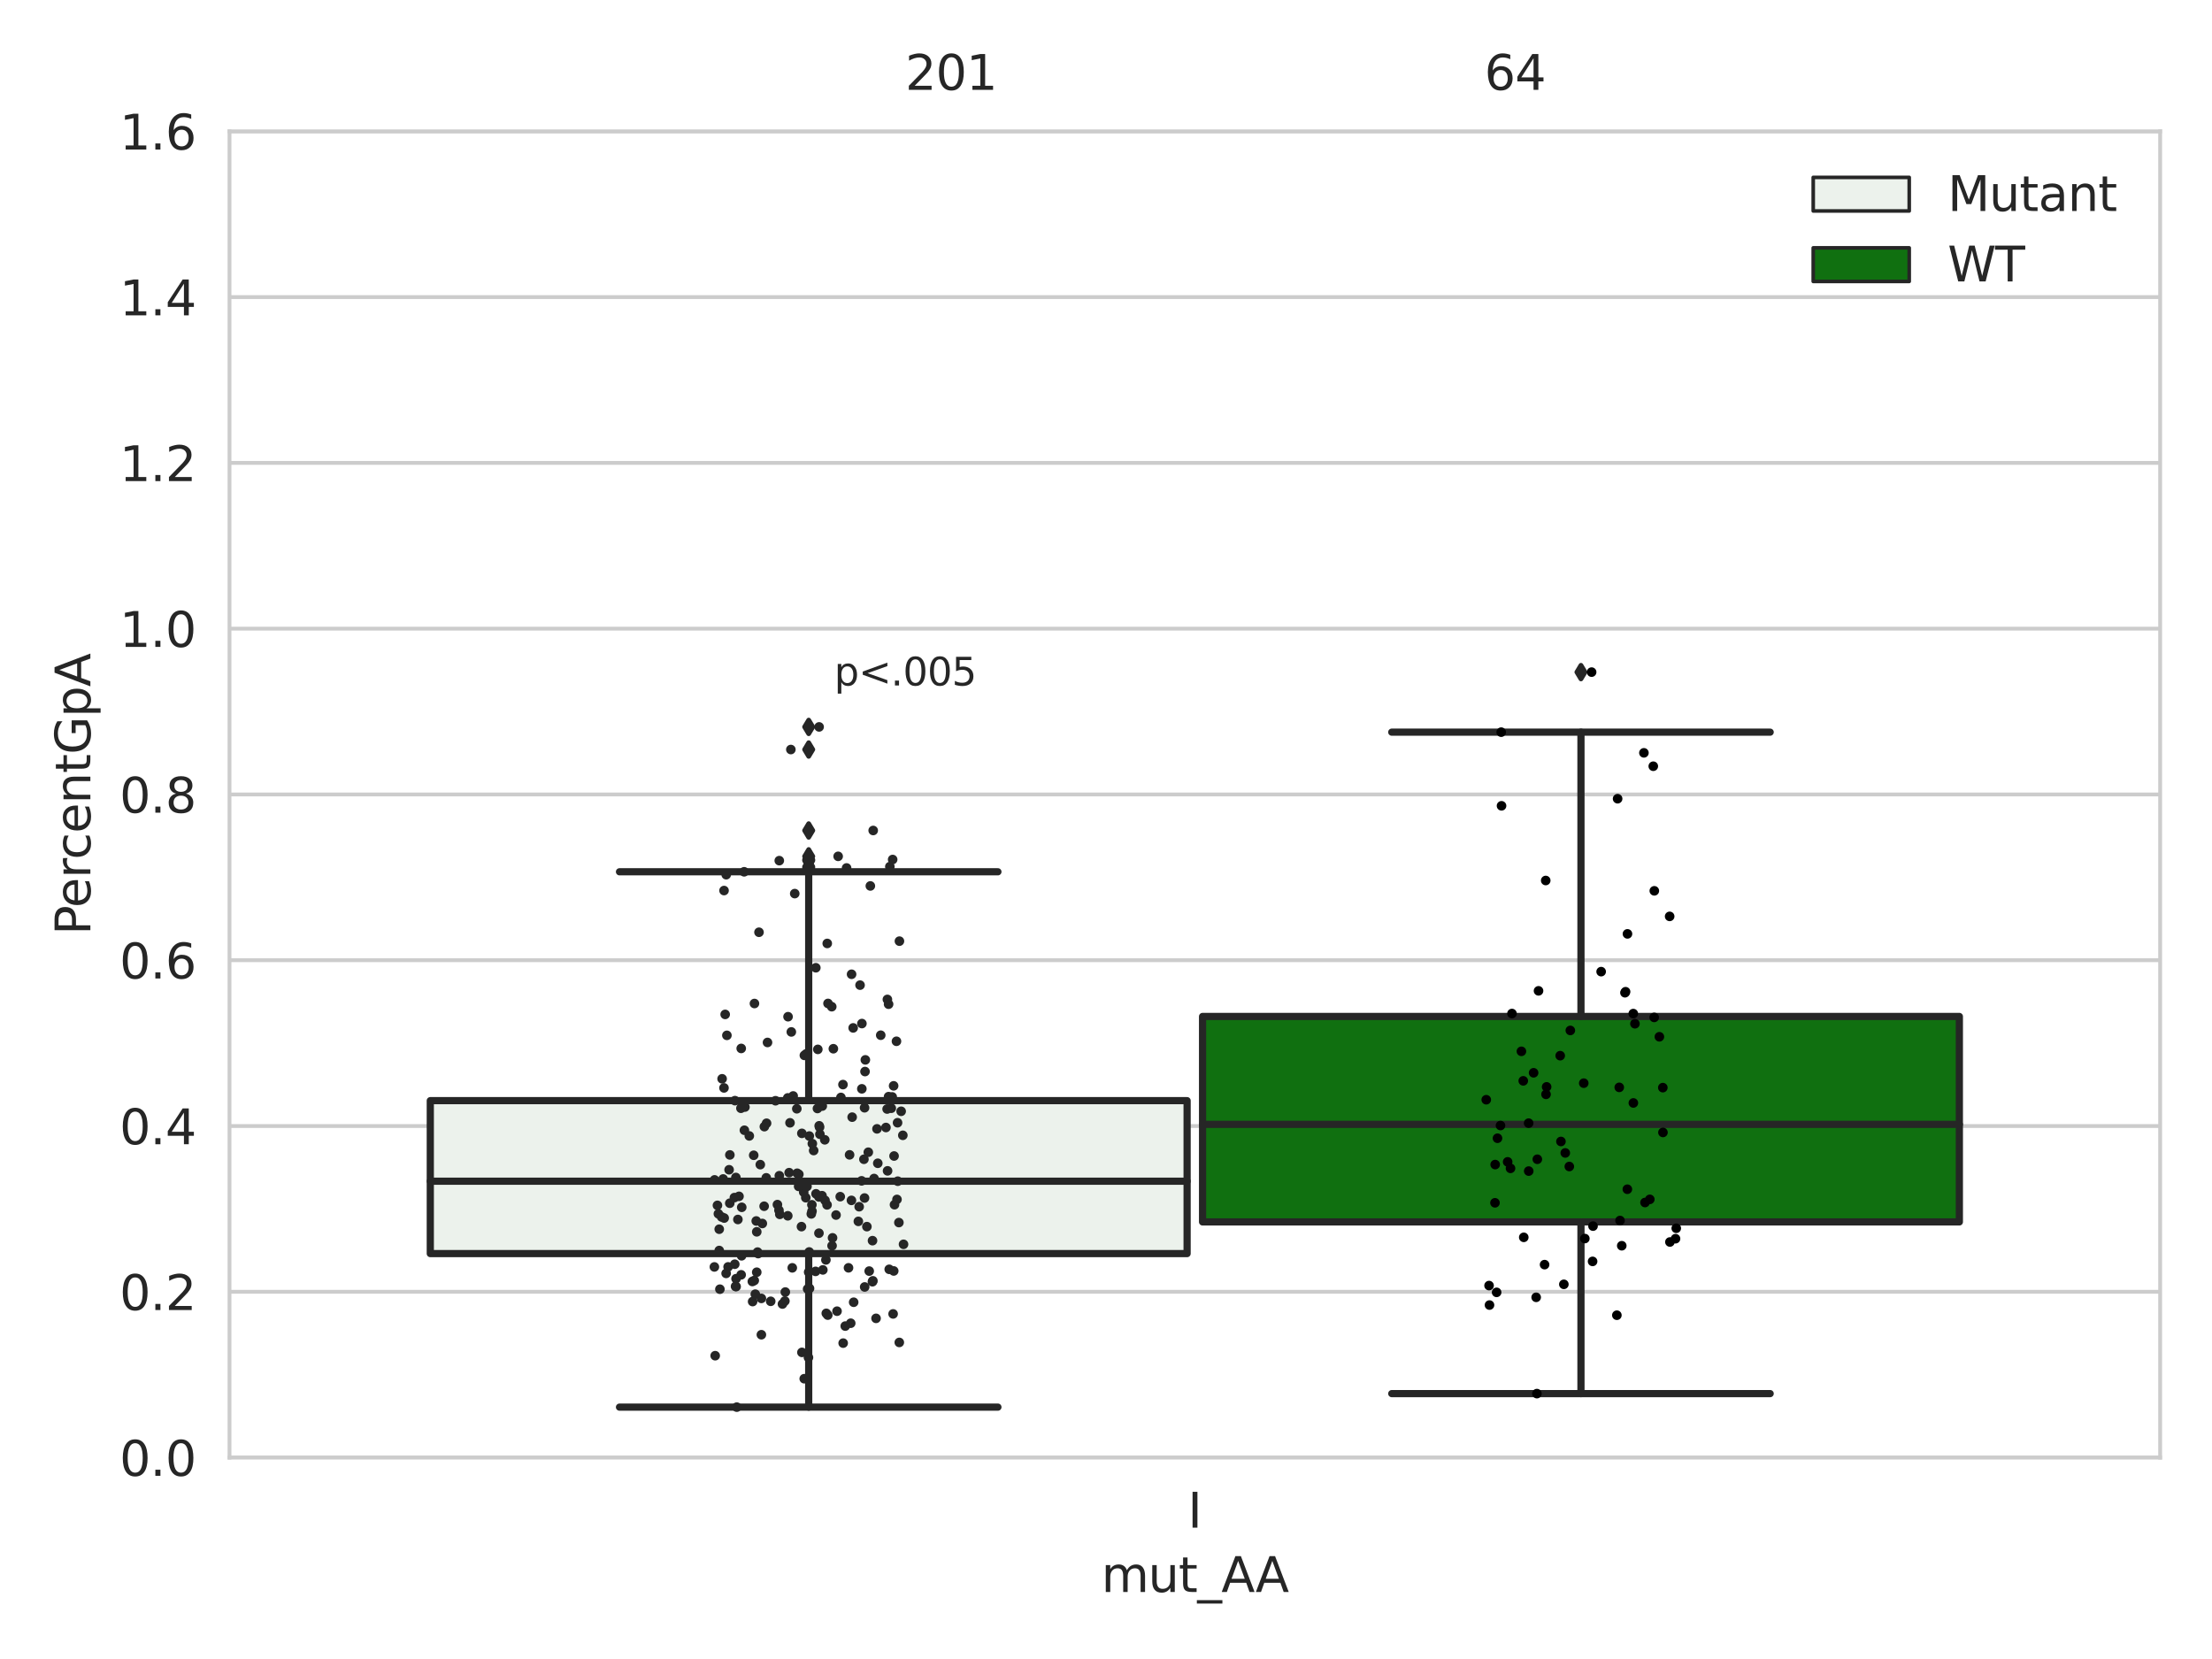 <?xml version="1.0" encoding="utf-8" standalone="no"?>
<!DOCTYPE svg PUBLIC "-//W3C//DTD SVG 1.1//EN"
  "http://www.w3.org/Graphics/SVG/1.1/DTD/svg11.dtd">
<svg xmlns:xlink="http://www.w3.org/1999/xlink" width="460.8pt" height="345.6pt" viewBox="0 0 460.8 345.6" xmlns="http://www.w3.org/2000/svg" version="1.1">
 <defs>
  <style type="text/css">*{stroke-linejoin: round; stroke-linecap: butt}</style>
 </defs>
 <g id="figure_1">
  <g id="patch_1">
   <path d="M 0 345.6 
L 460.8 345.6 
L 460.8 0 
L 0 0 
z
" style="fill: #ffffff"/>
  </g>
  <g id="axes_1">
   <g id="patch_2">
    <path d="M 47.81 303.64 
L 450 303.64 
L 450 27.354 
L 47.81 27.354 
z
" style="fill: #ffffff"/>
   </g>
   <g id="matplotlib.axis_1">
    <g id="xtick_1">
     <g id="text_1">
      <!-- I -->
      <g style="fill: #262626" transform="translate(247.43 318.238)scale(0.1 -0.1)">
       <defs>
        <path id="DejaVuSans-49" d="M 628 4666 
L 1259 4666 
L 1259 0 
L 628 0 
L 628 4666 
z
" transform="scale(0.016)"/>
       </defs>
       <use xlink:href="#DejaVuSans-49"/>
      </g>
     </g>
    </g>
    <g id="text_2">
     <!-- mut_AA -->
     <g style="fill: #262626" transform="translate(229.428 331.638)scale(0.1 -0.1)">
      <defs>
       <path id="DejaVuSans-6d" d="M 3328 2828 
Q 3544 3216 3844 3400 
Q 4144 3584 4550 3584 
Q 5097 3584 5394 3201 
Q 5691 2819 5691 2113 
L 5691 0 
L 5113 0 
L 5113 2094 
Q 5113 2597 4934 2840 
Q 4756 3084 4391 3084 
Q 3944 3084 3684 2787 
Q 3425 2491 3425 1978 
L 3425 0 
L 2847 0 
L 2847 2094 
Q 2847 2600 2669 2842 
Q 2491 3084 2119 3084 
Q 1678 3084 1418 2786 
Q 1159 2488 1159 1978 
L 1159 0 
L 581 0 
L 581 3500 
L 1159 3500 
L 1159 2956 
Q 1356 3278 1631 3431 
Q 1906 3584 2284 3584 
Q 2666 3584 2933 3390 
Q 3200 3197 3328 2828 
z
" transform="scale(0.016)"/>
       <path id="DejaVuSans-75" d="M 544 1381 
L 544 3500 
L 1119 3500 
L 1119 1403 
Q 1119 906 1312 657 
Q 1506 409 1894 409 
Q 2359 409 2629 706 
Q 2900 1003 2900 1516 
L 2900 3500 
L 3475 3500 
L 3475 0 
L 2900 0 
L 2900 538 
Q 2691 219 2414 64 
Q 2138 -91 1772 -91 
Q 1169 -91 856 284 
Q 544 659 544 1381 
z
M 1991 3584 
L 1991 3584 
z
" transform="scale(0.016)"/>
       <path id="DejaVuSans-74" d="M 1172 4494 
L 1172 3500 
L 2356 3500 
L 2356 3053 
L 1172 3053 
L 1172 1153 
Q 1172 725 1289 603 
Q 1406 481 1766 481 
L 2356 481 
L 2356 0 
L 1766 0 
Q 1100 0 847 248 
Q 594 497 594 1153 
L 594 3053 
L 172 3053 
L 172 3500 
L 594 3500 
L 594 4494 
L 1172 4494 
z
" transform="scale(0.016)"/>
       <path id="DejaVuSans-5f" d="M 3263 -1063 
L 3263 -1509 
L -63 -1509 
L -63 -1063 
L 3263 -1063 
z
" transform="scale(0.016)"/>
       <path id="DejaVuSans-41" d="M 2188 4044 
L 1331 1722 
L 3047 1722 
L 2188 4044 
z
M 1831 4666 
L 2547 4666 
L 4325 0 
L 3669 0 
L 3244 1197 
L 1141 1197 
L 716 0 
L 50 0 
L 1831 4666 
z
" transform="scale(0.016)"/>
      </defs>
      <use xlink:href="#DejaVuSans-6d"/>
      <use xlink:href="#DejaVuSans-75" x="97.412"/>
      <use xlink:href="#DejaVuSans-74" x="160.791"/>
      <use xlink:href="#DejaVuSans-5f" x="200"/>
      <use xlink:href="#DejaVuSans-41" x="250"/>
      <use xlink:href="#DejaVuSans-41" x="321.158"/>
     </g>
    </g>
   </g>
   <g id="matplotlib.axis_2">
    <g id="ytick_1">
     <g id="line2d_1">
      <path d="M 47.81 303.64 
L 450 303.64 
" clip-path="url(#pcf4e5dee8b)" style="fill: none; stroke: #cccccc; stroke-width: 0.8; stroke-linecap: round"/>
     </g>
     <g id="text_3">
      <!-- 0.0 -->
      <g style="fill: #262626" transform="translate(24.907 307.439)scale(0.1 -0.1)">
       <defs>
        <path id="DejaVuSans-30" d="M 2034 4250 
Q 1547 4250 1301 3770 
Q 1056 3291 1056 2328 
Q 1056 1369 1301 889 
Q 1547 409 2034 409 
Q 2525 409 2770 889 
Q 3016 1369 3016 2328 
Q 3016 3291 2770 3770 
Q 2525 4250 2034 4250 
z
M 2034 4750 
Q 2819 4750 3233 4129 
Q 3647 3509 3647 2328 
Q 3647 1150 3233 529 
Q 2819 -91 2034 -91 
Q 1250 -91 836 529 
Q 422 1150 422 2328 
Q 422 3509 836 4129 
Q 1250 4750 2034 4750 
z
" transform="scale(0.016)"/>
        <path id="DejaVuSans-2e" d="M 684 794 
L 1344 794 
L 1344 0 
L 684 0 
L 684 794 
z
" transform="scale(0.016)"/>
       </defs>
       <use xlink:href="#DejaVuSans-30"/>
       <use xlink:href="#DejaVuSans-2e" x="63.623"/>
       <use xlink:href="#DejaVuSans-30" x="95.41"/>
      </g>
     </g>
    </g>
    <g id="ytick_2">
     <g id="line2d_2">
      <path d="M 47.81 269.104 
L 450 269.104 
" clip-path="url(#pcf4e5dee8b)" style="fill: none; stroke: #cccccc; stroke-width: 0.8; stroke-linecap: round"/>
     </g>
     <g id="text_4">
      <!-- 0.2 -->
      <g style="fill: #262626" transform="translate(24.907 272.903)scale(0.1 -0.1)">
       <defs>
        <path id="DejaVuSans-32" d="M 1228 531 
L 3431 531 
L 3431 0 
L 469 0 
L 469 531 
Q 828 903 1448 1529 
Q 2069 2156 2228 2338 
Q 2531 2678 2651 2914 
Q 2772 3150 2772 3378 
Q 2772 3750 2511 3984 
Q 2250 4219 1831 4219 
Q 1534 4219 1204 4116 
Q 875 4013 500 3803 
L 500 4441 
Q 881 4594 1212 4672 
Q 1544 4750 1819 4750 
Q 2544 4750 2975 4387 
Q 3406 4025 3406 3419 
Q 3406 3131 3298 2873 
Q 3191 2616 2906 2266 
Q 2828 2175 2409 1742 
Q 1991 1309 1228 531 
z
" transform="scale(0.016)"/>
       </defs>
       <use xlink:href="#DejaVuSans-30"/>
       <use xlink:href="#DejaVuSans-2e" x="63.623"/>
       <use xlink:href="#DejaVuSans-32" x="95.41"/>
      </g>
     </g>
    </g>
    <g id="ytick_3">
     <g id="line2d_3">
      <path d="M 47.81 234.568 
L 450 234.568 
" clip-path="url(#pcf4e5dee8b)" style="fill: none; stroke: #cccccc; stroke-width: 0.8; stroke-linecap: round"/>
     </g>
     <g id="text_5">
      <!-- 0.4 -->
      <g style="fill: #262626" transform="translate(24.907 238.368)scale(0.1 -0.1)">
       <defs>
        <path id="DejaVuSans-34" d="M 2419 4116 
L 825 1625 
L 2419 1625 
L 2419 4116 
z
M 2253 4666 
L 3047 4666 
L 3047 1625 
L 3713 1625 
L 3713 1100 
L 3047 1100 
L 3047 0 
L 2419 0 
L 2419 1100 
L 313 1100 
L 313 1709 
L 2253 4666 
z
" transform="scale(0.016)"/>
       </defs>
       <use xlink:href="#DejaVuSans-30"/>
       <use xlink:href="#DejaVuSans-2e" x="63.623"/>
       <use xlink:href="#DejaVuSans-34" x="95.41"/>
      </g>
     </g>
    </g>
    <g id="ytick_4">
     <g id="line2d_4">
      <path d="M 47.81 200.033 
L 450 200.033 
" clip-path="url(#pcf4e5dee8b)" style="fill: none; stroke: #cccccc; stroke-width: 0.8; stroke-linecap: round"/>
     </g>
     <g id="text_6">
      <!-- 0.6 -->
      <g style="fill: #262626" transform="translate(24.907 203.832)scale(0.1 -0.1)">
       <defs>
        <path id="DejaVuSans-36" d="M 2113 2584 
Q 1688 2584 1439 2293 
Q 1191 2003 1191 1497 
Q 1191 994 1439 701 
Q 1688 409 2113 409 
Q 2538 409 2786 701 
Q 3034 994 3034 1497 
Q 3034 2003 2786 2293 
Q 2538 2584 2113 2584 
z
M 3366 4563 
L 3366 3988 
Q 3128 4100 2886 4159 
Q 2644 4219 2406 4219 
Q 1781 4219 1451 3797 
Q 1122 3375 1075 2522 
Q 1259 2794 1537 2939 
Q 1816 3084 2150 3084 
Q 2853 3084 3261 2657 
Q 3669 2231 3669 1497 
Q 3669 778 3244 343 
Q 2819 -91 2113 -91 
Q 1303 -91 875 529 
Q 447 1150 447 2328 
Q 447 3434 972 4092 
Q 1497 4750 2381 4750 
Q 2619 4750 2861 4703 
Q 3103 4656 3366 4563 
z
" transform="scale(0.016)"/>
       </defs>
       <use xlink:href="#DejaVuSans-30"/>
       <use xlink:href="#DejaVuSans-2e" x="63.623"/>
       <use xlink:href="#DejaVuSans-36" x="95.41"/>
      </g>
     </g>
    </g>
    <g id="ytick_5">
     <g id="line2d_5">
      <path d="M 47.81 165.497 
L 450 165.497 
" clip-path="url(#pcf4e5dee8b)" style="fill: none; stroke: #cccccc; stroke-width: 0.8; stroke-linecap: round"/>
     </g>
     <g id="text_7">
      <!-- 0.8 -->
      <g style="fill: #262626" transform="translate(24.907 169.296)scale(0.1 -0.1)">
       <defs>
        <path id="DejaVuSans-38" d="M 2034 2216 
Q 1584 2216 1326 1975 
Q 1069 1734 1069 1313 
Q 1069 891 1326 650 
Q 1584 409 2034 409 
Q 2484 409 2743 651 
Q 3003 894 3003 1313 
Q 3003 1734 2745 1975 
Q 2488 2216 2034 2216 
z
M 1403 2484 
Q 997 2584 770 2862 
Q 544 3141 544 3541 
Q 544 4100 942 4425 
Q 1341 4750 2034 4750 
Q 2731 4750 3128 4425 
Q 3525 4100 3525 3541 
Q 3525 3141 3298 2862 
Q 3072 2584 2669 2484 
Q 3125 2378 3379 2068 
Q 3634 1759 3634 1313 
Q 3634 634 3220 271 
Q 2806 -91 2034 -91 
Q 1263 -91 848 271 
Q 434 634 434 1313 
Q 434 1759 690 2068 
Q 947 2378 1403 2484 
z
M 1172 3481 
Q 1172 3119 1398 2916 
Q 1625 2713 2034 2713 
Q 2441 2713 2670 2916 
Q 2900 3119 2900 3481 
Q 2900 3844 2670 4047 
Q 2441 4250 2034 4250 
Q 1625 4250 1398 4047 
Q 1172 3844 1172 3481 
z
" transform="scale(0.016)"/>
       </defs>
       <use xlink:href="#DejaVuSans-30"/>
       <use xlink:href="#DejaVuSans-2e" x="63.623"/>
       <use xlink:href="#DejaVuSans-38" x="95.41"/>
      </g>
     </g>
    </g>
    <g id="ytick_6">
     <g id="line2d_6">
      <path d="M 47.81 130.961 
L 450 130.961 
" clip-path="url(#pcf4e5dee8b)" style="fill: none; stroke: #cccccc; stroke-width: 0.8; stroke-linecap: round"/>
     </g>
     <g id="text_8">
      <!-- 1.0 -->
      <g style="fill: #262626" transform="translate(24.907 134.76)scale(0.1 -0.1)">
       <defs>
        <path id="DejaVuSans-31" d="M 794 531 
L 1825 531 
L 1825 4091 
L 703 3866 
L 703 4441 
L 1819 4666 
L 2450 4666 
L 2450 531 
L 3481 531 
L 3481 0 
L 794 0 
L 794 531 
z
" transform="scale(0.016)"/>
       </defs>
       <use xlink:href="#DejaVuSans-31"/>
       <use xlink:href="#DejaVuSans-2e" x="63.623"/>
       <use xlink:href="#DejaVuSans-30" x="95.41"/>
      </g>
     </g>
    </g>
    <g id="ytick_7">
     <g id="line2d_7">
      <path d="M 47.81 96.425 
L 450 96.425 
" clip-path="url(#pcf4e5dee8b)" style="fill: none; stroke: #cccccc; stroke-width: 0.8; stroke-linecap: round"/>
     </g>
     <g id="text_9">
      <!-- 1.2 -->
      <g style="fill: #262626" transform="translate(24.907 100.225)scale(0.1 -0.1)">
       <use xlink:href="#DejaVuSans-31"/>
       <use xlink:href="#DejaVuSans-2e" x="63.623"/>
       <use xlink:href="#DejaVuSans-32" x="95.41"/>
      </g>
     </g>
    </g>
    <g id="ytick_8">
     <g id="line2d_8">
      <path d="M 47.81 61.89 
L 450 61.89 
" clip-path="url(#pcf4e5dee8b)" style="fill: none; stroke: #cccccc; stroke-width: 0.8; stroke-linecap: round"/>
     </g>
     <g id="text_10">
      <!-- 1.4 -->
      <g style="fill: #262626" transform="translate(24.907 65.689)scale(0.1 -0.1)">
       <use xlink:href="#DejaVuSans-31"/>
       <use xlink:href="#DejaVuSans-2e" x="63.623"/>
       <use xlink:href="#DejaVuSans-34" x="95.41"/>
      </g>
     </g>
    </g>
    <g id="ytick_9">
     <g id="line2d_9">
      <path d="M 47.81 27.354 
L 450 27.354 
" clip-path="url(#pcf4e5dee8b)" style="fill: none; stroke: #cccccc; stroke-width: 0.8; stroke-linecap: round"/>
     </g>
     <g id="text_11">
      <!-- 1.6 -->
      <g style="fill: #262626" transform="translate(24.907 31.153)scale(0.1 -0.1)">
       <use xlink:href="#DejaVuSans-31"/>
       <use xlink:href="#DejaVuSans-2e" x="63.623"/>
       <use xlink:href="#DejaVuSans-36" x="95.41"/>
      </g>
     </g>
    </g>
    <g id="text_12">
     <!-- PercentGpA -->
     <g style="fill: #262626" transform="translate(18.827 194.774)rotate(-90)scale(0.1 -0.1)">
      <defs>
       <path id="DejaVuSans-50" d="M 1259 4147 
L 1259 2394 
L 2053 2394 
Q 2494 2394 2734 2622 
Q 2975 2850 2975 3272 
Q 2975 3691 2734 3919 
Q 2494 4147 2053 4147 
L 1259 4147 
z
M 628 4666 
L 2053 4666 
Q 2838 4666 3239 4311 
Q 3641 3956 3641 3272 
Q 3641 2581 3239 2228 
Q 2838 1875 2053 1875 
L 1259 1875 
L 1259 0 
L 628 0 
L 628 4666 
z
" transform="scale(0.016)"/>
       <path id="DejaVuSans-65" d="M 3597 1894 
L 3597 1613 
L 953 1613 
Q 991 1019 1311 708 
Q 1631 397 2203 397 
Q 2534 397 2845 478 
Q 3156 559 3463 722 
L 3463 178 
Q 3153 47 2828 -22 
Q 2503 -91 2169 -91 
Q 1331 -91 842 396 
Q 353 884 353 1716 
Q 353 2575 817 3079 
Q 1281 3584 2069 3584 
Q 2775 3584 3186 3129 
Q 3597 2675 3597 1894 
z
M 3022 2063 
Q 3016 2534 2758 2815 
Q 2500 3097 2075 3097 
Q 1594 3097 1305 2825 
Q 1016 2553 972 2059 
L 3022 2063 
z
" transform="scale(0.016)"/>
       <path id="DejaVuSans-72" d="M 2631 2963 
Q 2534 3019 2420 3045 
Q 2306 3072 2169 3072 
Q 1681 3072 1420 2755 
Q 1159 2438 1159 1844 
L 1159 0 
L 581 0 
L 581 3500 
L 1159 3500 
L 1159 2956 
Q 1341 3275 1631 3429 
Q 1922 3584 2338 3584 
Q 2397 3584 2469 3576 
Q 2541 3569 2628 3553 
L 2631 2963 
z
" transform="scale(0.016)"/>
       <path id="DejaVuSans-63" d="M 3122 3366 
L 3122 2828 
Q 2878 2963 2633 3030 
Q 2388 3097 2138 3097 
Q 1578 3097 1268 2742 
Q 959 2388 959 1747 
Q 959 1106 1268 751 
Q 1578 397 2138 397 
Q 2388 397 2633 464 
Q 2878 531 3122 666 
L 3122 134 
Q 2881 22 2623 -34 
Q 2366 -91 2075 -91 
Q 1284 -91 818 406 
Q 353 903 353 1747 
Q 353 2603 823 3093 
Q 1294 3584 2113 3584 
Q 2378 3584 2631 3529 
Q 2884 3475 3122 3366 
z
" transform="scale(0.016)"/>
       <path id="DejaVuSans-6e" d="M 3513 2113 
L 3513 0 
L 2938 0 
L 2938 2094 
Q 2938 2591 2744 2837 
Q 2550 3084 2163 3084 
Q 1697 3084 1428 2787 
Q 1159 2491 1159 1978 
L 1159 0 
L 581 0 
L 581 3500 
L 1159 3500 
L 1159 2956 
Q 1366 3272 1645 3428 
Q 1925 3584 2291 3584 
Q 2894 3584 3203 3211 
Q 3513 2838 3513 2113 
z
" transform="scale(0.016)"/>
       <path id="DejaVuSans-47" d="M 3809 666 
L 3809 1919 
L 2778 1919 
L 2778 2438 
L 4434 2438 
L 4434 434 
Q 4069 175 3628 42 
Q 3188 -91 2688 -91 
Q 1594 -91 976 548 
Q 359 1188 359 2328 
Q 359 3472 976 4111 
Q 1594 4750 2688 4750 
Q 3144 4750 3555 4637 
Q 3966 4525 4313 4306 
L 4313 3634 
Q 3963 3931 3569 4081 
Q 3175 4231 2741 4231 
Q 1884 4231 1454 3753 
Q 1025 3275 1025 2328 
Q 1025 1384 1454 906 
Q 1884 428 2741 428 
Q 3075 428 3337 486 
Q 3600 544 3809 666 
z
" transform="scale(0.016)"/>
       <path id="DejaVuSans-70" d="M 1159 525 
L 1159 -1331 
L 581 -1331 
L 581 3500 
L 1159 3500 
L 1159 2969 
Q 1341 3281 1617 3432 
Q 1894 3584 2278 3584 
Q 2916 3584 3314 3078 
Q 3713 2572 3713 1747 
Q 3713 922 3314 415 
Q 2916 -91 2278 -91 
Q 1894 -91 1617 61 
Q 1341 213 1159 525 
z
M 3116 1747 
Q 3116 2381 2855 2742 
Q 2594 3103 2138 3103 
Q 1681 3103 1420 2742 
Q 1159 2381 1159 1747 
Q 1159 1113 1420 752 
Q 1681 391 2138 391 
Q 2594 391 2855 752 
Q 3116 1113 3116 1747 
z
" transform="scale(0.016)"/>
      </defs>
      <use xlink:href="#DejaVuSans-50"/>
      <use xlink:href="#DejaVuSans-65" x="56.678"/>
      <use xlink:href="#DejaVuSans-72" x="118.201"/>
      <use xlink:href="#DejaVuSans-63" x="157.064"/>
      <use xlink:href="#DejaVuSans-65" x="212.045"/>
      <use xlink:href="#DejaVuSans-6e" x="273.568"/>
      <use xlink:href="#DejaVuSans-74" x="336.947"/>
      <use xlink:href="#DejaVuSans-47" x="376.156"/>
      <use xlink:href="#DejaVuSans-70" x="453.646"/>
      <use xlink:href="#DejaVuSans-41" x="517.123"/>
     </g>
    </g>
   </g>
   <g id="patch_3">
    <path d="M 89.638 261.147 
L 247.296 261.147 
L 247.296 229.286 
L 89.638 229.286 
L 89.638 261.147 
z
" clip-path="url(#pcf4e5dee8b)" style="fill: #ecf2ec; stroke: #262626; stroke-width: 1.5; stroke-linejoin: miter"/>
   </g>
   <g id="patch_4">
    <path d="M 250.514 254.548 
L 408.172 254.548 
L 408.172 211.746 
L 250.514 211.746 
L 250.514 254.548 
z
" clip-path="url(#pcf4e5dee8b)" style="fill: #107010; stroke: #262626; stroke-width: 1.5; stroke-linejoin: miter"/>
   </g>
   <g id="patch_5">
    <path d="M 248.905 303.64 
L 248.905 303.64 
L 248.905 303.64 
L 248.905 303.64 
z
" clip-path="url(#pcf4e5dee8b)" style="fill: #ecf2ec; stroke: #262626; stroke-width: 0.75; stroke-linejoin: miter"/>
   </g>
   <g id="patch_6">
    <path d="M 248.905 303.64 
L 248.905 303.64 
L 248.905 303.64 
L 248.905 303.64 
z
" clip-path="url(#pcf4e5dee8b)" style="fill: #107010; stroke: #262626; stroke-width: 0.75; stroke-linejoin: miter"/>
   </g>
   <g id="PathCollection_1"/>
   <g id="PathCollection_2"/>
   <g id="line2d_10">
    <path d="M 168.467 261.147 
L 168.467 293.131 
" clip-path="url(#pcf4e5dee8b)" style="fill: none; stroke: #262626; stroke-width: 1.5; stroke-linecap: round"/>
   </g>
   <g id="line2d_11">
    <path d="M 168.467 229.286 
L 168.467 181.609 
" clip-path="url(#pcf4e5dee8b)" style="fill: none; stroke: #262626; stroke-width: 1.5; stroke-linecap: round"/>
   </g>
   <g id="line2d_12">
    <path d="M 129.052 293.131 
L 207.882 293.131 
" clip-path="url(#pcf4e5dee8b)" style="fill: none; stroke: #262626; stroke-width: 1.5; stroke-linecap: round"/>
   </g>
   <g id="line2d_13">
    <path d="M 129.052 181.609 
L 207.882 181.609 
" clip-path="url(#pcf4e5dee8b)" style="fill: none; stroke: #262626; stroke-width: 1.5; stroke-linecap: round"/>
   </g>
   <g id="line2d_14">
    <defs>
     <path id="m4bf6fc9e8d" d="M -0 1.414 
L 0.849 0 
L 0 -1.414 
L -0.849 -0 
z
" style="stroke: #262626; stroke-linejoin: miter"/>
    </defs>
    <g clip-path="url(#pcf4e5dee8b)">
     <use xlink:href="#m4bf6fc9e8d" x="168.467" y="179.288" style="fill: #262626; stroke: #262626; stroke-linejoin: miter"/>
     <use xlink:href="#m4bf6fc9e8d" x="168.467" y="179.053" style="fill: #262626; stroke: #262626; stroke-linejoin: miter"/>
     <use xlink:href="#m4bf6fc9e8d" x="168.467" y="180.53" style="fill: #262626; stroke: #262626; stroke-linejoin: miter"/>
     <use xlink:href="#m4bf6fc9e8d" x="168.467" y="180.813" style="fill: #262626; stroke: #262626; stroke-linejoin: miter"/>
     <use xlink:href="#m4bf6fc9e8d" x="168.467" y="173.005" style="fill: #262626; stroke: #262626; stroke-linejoin: miter"/>
     <use xlink:href="#m4bf6fc9e8d" x="168.467" y="178.39" style="fill: #262626; stroke: #262626; stroke-linejoin: miter"/>
     <use xlink:href="#m4bf6fc9e8d" x="168.467" y="156.14" style="fill: #262626; stroke: #262626; stroke-linejoin: miter"/>
     <use xlink:href="#m4bf6fc9e8d" x="168.467" y="151.428" style="fill: #262626; stroke: #262626; stroke-linejoin: miter"/>
    </g>
   </g>
   <g id="line2d_15">
    <path d="M 329.343 254.548 
L 329.343 290.314 
" clip-path="url(#pcf4e5dee8b)" style="fill: none; stroke: #262626; stroke-width: 1.5; stroke-linecap: round"/>
   </g>
   <g id="line2d_16">
    <path d="M 329.343 211.746 
L 329.343 152.522 
" clip-path="url(#pcf4e5dee8b)" style="fill: none; stroke: #262626; stroke-width: 1.5; stroke-linecap: round"/>
   </g>
   <g id="line2d_17">
    <path d="M 289.928 290.314 
L 368.758 290.314 
" clip-path="url(#pcf4e5dee8b)" style="fill: none; stroke: #262626; stroke-width: 1.5; stroke-linecap: round"/>
   </g>
   <g id="line2d_18">
    <path d="M 289.928 152.522 
L 368.758 152.522 
" clip-path="url(#pcf4e5dee8b)" style="fill: none; stroke: #262626; stroke-width: 1.5; stroke-linecap: round"/>
   </g>
   <g id="line2d_19">
    <g clip-path="url(#pcf4e5dee8b)">
     <use xlink:href="#m4bf6fc9e8d" x="329.343" y="140.015" style="fill: #262626; stroke: #262626; stroke-linejoin: miter"/>
    </g>
   </g>
   <g id="line2d_20">
    <path d="M 89.638 246.063 
L 247.296 246.063 
" clip-path="url(#pcf4e5dee8b)" style="fill: none; stroke: #262626; stroke-width: 1.5; stroke-linecap: round"/>
   </g>
   <g id="line2d_21">
    <path d="M 250.514 234.22 
L 408.172 234.22 
" clip-path="url(#pcf4e5dee8b)" style="fill: none; stroke: #262626; stroke-width: 1.5; stroke-linecap: round"/>
   </g>
   <g id="patch_7">
    <path d="M 47.81 303.64 
L 47.81 27.354 
" style="fill: none; stroke: #cccccc; stroke-width: 0.8; stroke-linejoin: miter; stroke-linecap: square"/>
   </g>
   <g id="patch_8">
    <path d="M 450 303.64 
L 450 27.354 
" style="fill: none; stroke: #cccccc; stroke-width: 0.8; stroke-linejoin: miter; stroke-linecap: square"/>
   </g>
   <g id="patch_9">
    <path d="M 47.81 303.64 
L 450 303.64 
" style="fill: none; stroke: #cccccc; stroke-width: 0.8; stroke-linejoin: miter; stroke-linecap: square"/>
   </g>
   <g id="patch_10">
    <path d="M 47.81 27.354 
L 450 27.354 
" style="fill: none; stroke: #cccccc; stroke-width: 0.8; stroke-linejoin: miter; stroke-linecap: square"/>
   </g>
   <g id="PathCollection_3">
    <defs>
     <path id="C0_0_c5f959d797" d="M 0 1 
C 0.265 1 0.52 0.895 0.707 0.707 
C 0.895 0.52 1 0.265 1 -0 
C 1 -0.265 0.895 -0.52 0.707 -0.707 
C 0.52 -0.895 0.265 -1 0 -1 
C -0.265 -1 -0.52 -0.895 -0.707 -0.707 
C -0.895 -0.52 -1 -0.265 -1 0 
C -1 0.265 -0.895 0.52 -0.707 0.707 
C -0.52 0.895 -0.265 1 0 1 
z
"/>
    </defs>
    <g clip-path="url(#pcf4e5dee8b)">
     <use xlink:href="#C0_0_c5f959d797" x="161.556" y="229.306" style="fill: #262626"/>
    </g>
    <g clip-path="url(#pcf4e5dee8b)">
     <use xlink:href="#C0_0_c5f959d797" x="169.951" y="201.601" style="fill: #262626"/>
    </g>
    <g clip-path="url(#pcf4e5dee8b)">
     <use xlink:href="#C0_0_c5f959d797" x="158.385" y="242.614" style="fill: #262626"/>
    </g>
    <g clip-path="url(#pcf4e5dee8b)">
     <use xlink:href="#C0_0_c5f959d797" x="177.834" y="271.281" style="fill: #262626"/>
    </g>
    <g clip-path="url(#pcf4e5dee8b)">
     <use xlink:href="#C0_0_c5f959d797" x="173.269" y="209.713" style="fill: #262626"/>
    </g>
    <g clip-path="url(#pcf4e5dee8b)">
     <use xlink:href="#C0_0_c5f959d797" x="162.34" y="179.288" style="fill: #262626"/>
    </g>
    <g clip-path="url(#pcf4e5dee8b)">
     <use xlink:href="#C0_0_c5f959d797" x="170.366" y="218.604" style="fill: #262626"/>
    </g>
    <g clip-path="url(#pcf4e5dee8b)">
     <use xlink:href="#C0_0_c5f959d797" x="149.829" y="260.504" style="fill: #262626"/>
    </g>
    <g clip-path="url(#pcf4e5dee8b)">
     <use xlink:href="#C0_0_c5f959d797" x="171.415" y="264.545" style="fill: #262626"/>
    </g>
    <g clip-path="url(#pcf4e5dee8b)">
     <use xlink:href="#C0_0_c5f959d797" x="162.273" y="252.123" style="fill: #262626"/>
    </g>
    <g clip-path="url(#pcf4e5dee8b)">
     <use xlink:href="#C0_0_c5f959d797" x="168.245" y="268.514" style="fill: #262626"/>
    </g>
    <g clip-path="url(#pcf4e5dee8b)">
     <use xlink:href="#C0_0_c5f959d797" x="157.646" y="256.61" style="fill: #262626"/>
    </g>
    <g clip-path="url(#pcf4e5dee8b)">
     <use xlink:href="#C0_0_c5f959d797" x="167.568" y="219.852" style="fill: #262626"/>
    </g>
    <g clip-path="url(#pcf4e5dee8b)">
     <use xlink:href="#C0_0_c5f959d797" x="172.134" y="273.591" style="fill: #262626"/>
    </g>
    <g clip-path="url(#pcf4e5dee8b)">
     <use xlink:href="#C0_0_c5f959d797" x="168.57" y="260.806" style="fill: #262626"/>
    </g>
    <g clip-path="url(#pcf4e5dee8b)">
     <use xlink:href="#C0_0_c5f959d797" x="185.957" y="179.053" style="fill: #262626"/>
    </g>
    <g clip-path="url(#pcf4e5dee8b)">
     <use xlink:href="#C0_0_c5f959d797" x="174.163" y="253.116" style="fill: #262626"/>
    </g>
    <g clip-path="url(#pcf4e5dee8b)">
     <use xlink:href="#C0_0_c5f959d797" x="159.69" y="233.993" style="fill: #262626"/>
    </g>
    <g clip-path="url(#pcf4e5dee8b)">
     <use xlink:href="#C0_0_c5f959d797" x="149.653" y="252.856" style="fill: #262626"/>
    </g>
    <g clip-path="url(#pcf4e5dee8b)">
     <use xlink:href="#C0_0_c5f959d797" x="163.002" y="271.65" style="fill: #262626"/>
    </g>
    <g clip-path="url(#pcf4e5dee8b)">
     <use xlink:href="#C0_0_c5f959d797" x="166.962" y="255.529" style="fill: #262626"/>
    </g>
    <g clip-path="url(#pcf4e5dee8b)">
     <use xlink:href="#C0_0_c5f959d797" x="150.83" y="185.518" style="fill: #262626"/>
    </g>
    <g clip-path="url(#pcf4e5dee8b)">
     <use xlink:href="#C0_0_c5f959d797" x="148.861" y="245.79" style="fill: #262626"/>
    </g>
    <g clip-path="url(#pcf4e5dee8b)">
     <use xlink:href="#C0_0_c5f959d797" x="174.369" y="273.145" style="fill: #262626"/>
    </g>
    <g clip-path="url(#pcf4e5dee8b)">
     <use xlink:href="#C0_0_c5f959d797" x="154.35" y="230.871" style="fill: #262626"/>
    </g>
    <g clip-path="url(#pcf4e5dee8b)">
     <use xlink:href="#C0_0_c5f959d797" x="164.391" y="244.284" style="fill: #262626"/>
    </g>
    <g clip-path="url(#pcf4e5dee8b)">
     <use xlink:href="#C0_0_c5f959d797" x="151.287" y="182.214" style="fill: #262626"/>
    </g>
    <g clip-path="url(#pcf4e5dee8b)">
     <use xlink:href="#C0_0_c5f959d797" x="156.785" y="271.14" style="fill: #262626"/>
    </g>
    <g clip-path="url(#pcf4e5dee8b)">
     <use xlink:href="#C0_0_c5f959d797" x="180.59" y="255.528" style="fill: #262626"/>
    </g>
    <g clip-path="url(#pcf4e5dee8b)">
     <use xlink:href="#C0_0_c5f959d797" x="149.456" y="251.099" style="fill: #262626"/>
    </g>
    <g clip-path="url(#pcf4e5dee8b)">
     <use xlink:href="#C0_0_c5f959d797" x="150.862" y="253.74" style="fill: #262626"/>
    </g>
    <g clip-path="url(#pcf4e5dee8b)">
     <use xlink:href="#C0_0_c5f959d797" x="186.052" y="273.712" style="fill: #262626"/>
    </g>
    <g clip-path="url(#pcf4e5dee8b)">
     <use xlink:href="#C0_0_c5f959d797" x="167.951" y="219.545" style="fill: #262626"/>
    </g>
    <g clip-path="url(#pcf4e5dee8b)">
     <use xlink:href="#C0_0_c5f959d797" x="157.541" y="254.35" style="fill: #262626"/>
    </g>
    <g clip-path="url(#pcf4e5dee8b)">
     <use xlink:href="#C0_0_c5f959d797" x="185.107" y="228.451" style="fill: #262626"/>
    </g>
    <g clip-path="url(#pcf4e5dee8b)">
     <use xlink:href="#C0_0_c5f959d797" x="180.097" y="249.568" style="fill: #262626"/>
    </g>
    <g clip-path="url(#pcf4e5dee8b)">
     <use xlink:href="#C0_0_c5f959d797" x="167.538" y="287.209" style="fill: #262626"/>
    </g>
    <g clip-path="url(#pcf4e5dee8b)">
     <use xlink:href="#C0_0_c5f959d797" x="175.606" y="225.938" style="fill: #262626"/>
    </g>
    <g clip-path="url(#pcf4e5dee8b)">
     <use xlink:href="#C0_0_c5f959d797" x="180.269" y="220.79" style="fill: #262626"/>
    </g>
    <g clip-path="url(#pcf4e5dee8b)">
     <use xlink:href="#C0_0_c5f959d797" x="159.185" y="251.28" style="fill: #262626"/>
    </g>
    <g clip-path="url(#pcf4e5dee8b)">
     <use xlink:href="#C0_0_c5f959d797" x="159.233" y="234.703" style="fill: #262626"/>
    </g>
    <g clip-path="url(#pcf4e5dee8b)">
     <use xlink:href="#C0_0_c5f959d797" x="156.09" y="236.633" style="fill: #262626"/>
    </g>
    <g clip-path="url(#pcf4e5dee8b)">
     <use xlink:href="#C0_0_c5f959d797" x="175.648" y="279.796" style="fill: #262626"/>
    </g>
    <g clip-path="url(#pcf4e5dee8b)">
     <use xlink:href="#C0_0_c5f959d797" x="181.761" y="258.453" style="fill: #262626"/>
    </g>
    <g clip-path="url(#pcf4e5dee8b)">
     <use xlink:href="#C0_0_c5f959d797" x="186.158" y="226.2" style="fill: #262626"/>
    </g>
    <g clip-path="url(#pcf4e5dee8b)">
     <use xlink:href="#C0_0_c5f959d797" x="153.109" y="229.286" style="fill: #262626"/>
    </g>
    <g clip-path="url(#pcf4e5dee8b)">
     <use xlink:href="#C0_0_c5f959d797" x="182.694" y="235.161" style="fill: #262626"/>
    </g>
    <g clip-path="url(#pcf4e5dee8b)">
     <use xlink:href="#C0_0_c5f959d797" x="158.609" y="278.049" style="fill: #262626"/>
    </g>
    <g clip-path="url(#pcf4e5dee8b)">
     <use xlink:href="#C0_0_c5f959d797" x="152.025" y="250.65" style="fill: #262626"/>
    </g>
    <g clip-path="url(#pcf4e5dee8b)">
     <use xlink:href="#C0_0_c5f959d797" x="185.374" y="180.53" style="fill: #262626"/>
    </g>
    <g clip-path="url(#pcf4e5dee8b)">
     <use xlink:href="#C0_0_c5f959d797" x="170.6" y="256.893" style="fill: #262626"/>
    </g>
    <g clip-path="url(#pcf4e5dee8b)">
     <use xlink:href="#C0_0_c5f959d797" x="165.047" y="264.114" style="fill: #262626"/>
    </g>
    <g clip-path="url(#pcf4e5dee8b)">
     <use xlink:href="#C0_0_c5f959d797" x="158.113" y="194.205" style="fill: #262626"/>
    </g>
    <g clip-path="url(#pcf4e5dee8b)">
     <use xlink:href="#C0_0_c5f959d797" x="168.114" y="247.145" style="fill: #262626"/>
    </g>
    <g clip-path="url(#pcf4e5dee8b)">
     <use xlink:href="#C0_0_c5f959d797" x="177.399" y="202.957" style="fill: #262626"/>
    </g>
    <g clip-path="url(#pcf4e5dee8b)">
     <use xlink:href="#C0_0_c5f959d797" x="179.971" y="241.497" style="fill: #262626"/>
    </g>
    <g clip-path="url(#pcf4e5dee8b)">
     <use xlink:href="#C0_0_c5f959d797" x="171.24" y="249.081" style="fill: #262626"/>
    </g>
    <g clip-path="url(#pcf4e5dee8b)">
     <use xlink:href="#C0_0_c5f959d797" x="177.222" y="275.651" style="fill: #262626"/>
    </g>
    <g clip-path="url(#pcf4e5dee8b)">
     <use xlink:href="#C0_0_c5f959d797" x="188.221" y="259.213" style="fill: #262626"/>
    </g>
    <g clip-path="url(#pcf4e5dee8b)">
     <use xlink:href="#C0_0_c5f959d797" x="169.225" y="238.239" style="fill: #262626"/>
    </g>
    <g clip-path="url(#pcf4e5dee8b)">
     <use xlink:href="#C0_0_c5f959d797" x="157.342" y="269.6" style="fill: #262626"/>
    </g>
    <g clip-path="url(#pcf4e5dee8b)">
     <use xlink:href="#C0_0_c5f959d797" x="187.019" y="246.063" style="fill: #262626"/>
    </g>
    <g clip-path="url(#pcf4e5dee8b)">
     <use xlink:href="#C0_0_c5f959d797" x="154.518" y="251.504" style="fill: #262626"/>
    </g>
    <g clip-path="url(#pcf4e5dee8b)">
     <use xlink:href="#C0_0_c5f959d797" x="161.952" y="250.941" style="fill: #262626"/>
    </g>
    <g clip-path="url(#pcf4e5dee8b)">
     <use xlink:href="#C0_0_c5f959d797" x="179.55" y="213.226" style="fill: #262626"/>
    </g>
    <g clip-path="url(#pcf4e5dee8b)">
     <use xlink:href="#C0_0_c5f959d797" x="186.859" y="249.863" style="fill: #262626"/>
    </g>
    <g clip-path="url(#pcf4e5dee8b)">
     <use xlink:href="#C0_0_c5f959d797" x="155.073" y="235.45" style="fill: #262626"/>
    </g>
    <g clip-path="url(#pcf4e5dee8b)">
     <use xlink:href="#C0_0_c5f959d797" x="172.49" y="209.035" style="fill: #262626"/>
    </g>
    <g clip-path="url(#pcf4e5dee8b)">
     <use xlink:href="#C0_0_c5f959d797" x="178.98" y="251.38" style="fill: #262626"/>
    </g>
    <g clip-path="url(#pcf4e5dee8b)">
     <use xlink:href="#C0_0_c5f959d797" x="167.044" y="236.099" style="fill: #262626"/>
    </g>
    <g clip-path="url(#pcf4e5dee8b)">
     <use xlink:href="#C0_0_c5f959d797" x="180.129" y="268.097" style="fill: #262626"/>
    </g>
    <g clip-path="url(#pcf4e5dee8b)">
     <use xlink:href="#C0_0_c5f959d797" x="165.992" y="230.977" style="fill: #262626"/>
    </g>
    <g clip-path="url(#pcf4e5dee8b)">
     <use xlink:href="#C0_0_c5f959d797" x="168.639" y="268.404" style="fill: #262626"/>
    </g>
    <g clip-path="url(#pcf4e5dee8b)">
     <use xlink:href="#C0_0_c5f959d797" x="170.289" y="230.921" style="fill: #262626"/>
    </g>
    <g clip-path="url(#pcf4e5dee8b)">
     <use xlink:href="#C0_0_c5f959d797" x="152.987" y="249.479" style="fill: #262626"/>
    </g>
    <g clip-path="url(#pcf4e5dee8b)">
     <use xlink:href="#C0_0_c5f959d797" x="153.716" y="254.042" style="fill: #262626"/>
    </g>
    <g clip-path="url(#pcf4e5dee8b)">
     <use xlink:href="#C0_0_c5f959d797" x="185.242" y="264.42" style="fill: #262626"/>
    </g>
    <g clip-path="url(#pcf4e5dee8b)">
     <use xlink:href="#C0_0_c5f959d797" x="173.336" y="259.51" style="fill: #262626"/>
    </g>
    <g clip-path="url(#pcf4e5dee8b)">
     <use xlink:href="#C0_0_c5f959d797" x="177.521" y="232.723" style="fill: #262626"/>
    </g>
    <g clip-path="url(#pcf4e5dee8b)">
     <use xlink:href="#C0_0_c5f959d797" x="183.475" y="215.654" style="fill: #262626"/>
    </g>
    <g clip-path="url(#pcf4e5dee8b)">
     <use xlink:href="#C0_0_c5f959d797" x="169.896" y="264.851" style="fill: #262626"/>
    </g>
    <g clip-path="url(#pcf4e5dee8b)">
     <use xlink:href="#C0_0_c5f959d797" x="167.054" y="281.727" style="fill: #262626"/>
    </g>
    <g clip-path="url(#pcf4e5dee8b)">
     <use xlink:href="#C0_0_c5f959d797" x="149.828" y="256.066" style="fill: #262626"/>
    </g>
    <g clip-path="url(#pcf4e5dee8b)">
     <use xlink:href="#C0_0_c5f959d797" x="165.56" y="186.153" style="fill: #262626"/>
    </g>
    <g clip-path="url(#pcf4e5dee8b)">
     <use xlink:href="#C0_0_c5f959d797" x="154.41" y="218.409" style="fill: #262626"/>
    </g>
    <g clip-path="url(#pcf4e5dee8b)">
     <use xlink:href="#C0_0_c5f959d797" x="179.165" y="205.221" style="fill: #262626"/>
    </g>
    <g clip-path="url(#pcf4e5dee8b)">
     <use xlink:href="#C0_0_c5f959d797" x="153.299" y="245.293" style="fill: #262626"/>
    </g>
    <g clip-path="url(#pcf4e5dee8b)">
     <use xlink:href="#C0_0_c5f959d797" x="154.395" y="265.566" style="fill: #262626"/>
    </g>
    <g clip-path="url(#pcf4e5dee8b)">
     <use xlink:href="#C0_0_c5f959d797" x="169.993" y="248.692" style="fill: #262626"/>
    </g>
    <g clip-path="url(#pcf4e5dee8b)">
     <use xlink:href="#C0_0_c5f959d797" x="176.083" y="276.247" style="fill: #262626"/>
    </g>
    <g clip-path="url(#pcf4e5dee8b)">
     <use xlink:href="#C0_0_c5f959d797" x="162.447" y="252.974" style="fill: #262626"/>
    </g>
    <g clip-path="url(#pcf4e5dee8b)">
     <use xlink:href="#C0_0_c5f959d797" x="156.729" y="266.956" style="fill: #262626"/>
    </g>
    <g clip-path="url(#pcf4e5dee8b)">
     <use xlink:href="#C0_0_c5f959d797" x="182.86" y="242.331" style="fill: #262626"/>
    </g>
    <g clip-path="url(#pcf4e5dee8b)">
     <use xlink:href="#C0_0_c5f959d797" x="176.358" y="180.813" style="fill: #262626"/>
    </g>
    <g clip-path="url(#pcf4e5dee8b)">
     <use xlink:href="#C0_0_c5f959d797" x="150.43" y="224.733" style="fill: #262626"/>
    </g>
    <g clip-path="url(#pcf4e5dee8b)">
     <use xlink:href="#C0_0_c5f959d797" x="164.165" y="211.799" style="fill: #262626"/>
    </g>
    <g clip-path="url(#pcf4e5dee8b)">
     <use xlink:href="#C0_0_c5f959d797" x="176.984" y="240.575" style="fill: #262626"/>
    </g>
    <g clip-path="url(#pcf4e5dee8b)">
     <use xlink:href="#C0_0_c5f959d797" x="165.233" y="228.308" style="fill: #262626"/>
    </g>
    <g clip-path="url(#pcf4e5dee8b)">
     <use xlink:href="#C0_0_c5f959d797" x="186.252" y="240.817" style="fill: #262626"/>
    </g>
    <g clip-path="url(#pcf4e5dee8b)">
     <use xlink:href="#C0_0_c5f959d797" x="184.861" y="208.197" style="fill: #262626"/>
    </g>
    <g clip-path="url(#pcf4e5dee8b)">
     <use xlink:href="#C0_0_c5f959d797" x="168.462" y="265.01" style="fill: #262626"/>
    </g>
    <g clip-path="url(#pcf4e5dee8b)">
     <use xlink:href="#C0_0_c5f959d797" x="167.428" y="248.347" style="fill: #262626"/>
    </g>
    <g clip-path="url(#pcf4e5dee8b)">
     <use xlink:href="#C0_0_c5f959d797" x="184.559" y="234.878" style="fill: #262626"/>
    </g>
    <g clip-path="url(#pcf4e5dee8b)">
     <use xlink:href="#C0_0_c5f959d797" x="153.948" y="249.219" style="fill: #262626"/>
    </g>
    <g clip-path="url(#pcf4e5dee8b)">
     <use xlink:href="#C0_0_c5f959d797" x="187.726" y="231.503" style="fill: #262626"/>
    </g>
    <g clip-path="url(#pcf4e5dee8b)">
     <use xlink:href="#C0_0_c5f959d797" x="172.442" y="273.96" style="fill: #262626"/>
    </g>
    <g clip-path="url(#pcf4e5dee8b)">
     <use xlink:href="#C0_0_c5f959d797" x="167.862" y="249.506" style="fill: #262626"/>
    </g>
    <g clip-path="url(#pcf4e5dee8b)">
     <use xlink:href="#C0_0_c5f959d797" x="154.606" y="229.933" style="fill: #262626"/>
    </g>
    <g clip-path="url(#pcf4e5dee8b)">
     <use xlink:href="#C0_0_c5f959d797" x="150.326" y="253.509" style="fill: #262626"/>
    </g>
    <g clip-path="url(#pcf4e5dee8b)">
     <use xlink:href="#C0_0_c5f959d797" x="182.497" y="274.637" style="fill: #262626"/>
    </g>
    <g clip-path="url(#pcf4e5dee8b)">
     <use xlink:href="#C0_0_c5f959d797" x="153.486" y="293.131" style="fill: #262626"/>
    </g>
    <g clip-path="url(#pcf4e5dee8b)">
     <use xlink:href="#C0_0_c5f959d797" x="187.34" y="279.653" style="fill: #262626"/>
    </g>
    <g clip-path="url(#pcf4e5dee8b)">
     <use xlink:href="#C0_0_c5f959d797" x="169.5" y="239.678" style="fill: #262626"/>
    </g>
    <g clip-path="url(#pcf4e5dee8b)">
     <use xlink:href="#C0_0_c5f959d797" x="153.345" y="268.02" style="fill: #262626"/>
    </g>
    <g clip-path="url(#pcf4e5dee8b)">
     <use xlink:href="#C0_0_c5f959d797" x="157.167" y="209.05" style="fill: #262626"/>
    </g>
    <g clip-path="url(#pcf4e5dee8b)">
     <use xlink:href="#C0_0_c5f959d797" x="181.744" y="267.008" style="fill: #262626"/>
    </g>
    <g clip-path="url(#pcf4e5dee8b)">
     <use xlink:href="#C0_0_c5f959d797" x="152.044" y="240.592" style="fill: #262626"/>
    </g>
    <g clip-path="url(#pcf4e5dee8b)">
     <use xlink:href="#C0_0_c5f959d797" x="180.107" y="230.767" style="fill: #262626"/>
    </g>
    <g clip-path="url(#pcf4e5dee8b)">
     <use xlink:href="#C0_0_c5f959d797" x="177.371" y="250.062" style="fill: #262626"/>
    </g>
    <g clip-path="url(#pcf4e5dee8b)">
     <use xlink:href="#C0_0_c5f959d797" x="185.11" y="209.193" style="fill: #262626"/>
    </g>
    <g clip-path="url(#pcf4e5dee8b)">
     <use xlink:href="#C0_0_c5f959d797" x="158.806" y="254.874" style="fill: #262626"/>
    </g>
    <g clip-path="url(#pcf4e5dee8b)">
     <use xlink:href="#C0_0_c5f959d797" x="185.669" y="230.866" style="fill: #262626"/>
    </g>
    <g clip-path="url(#pcf4e5dee8b)">
     <use xlink:href="#C0_0_c5f959d797" x="159.626" y="245.364" style="fill: #262626"/>
    </g>
    <g clip-path="url(#pcf4e5dee8b)">
     <use xlink:href="#C0_0_c5f959d797" x="181.902" y="173.005" style="fill: #262626"/>
    </g>
    <g clip-path="url(#pcf4e5dee8b)">
     <use xlink:href="#C0_0_c5f959d797" x="155.021" y="181.609" style="fill: #262626"/>
    </g>
    <g clip-path="url(#pcf4e5dee8b)">
     <use xlink:href="#C0_0_c5f959d797" x="163.505" y="271.027" style="fill: #262626"/>
    </g>
    <g clip-path="url(#pcf4e5dee8b)">
     <use xlink:href="#C0_0_c5f959d797" x="153.065" y="263.36" style="fill: #262626"/>
    </g>
    <g clip-path="url(#pcf4e5dee8b)">
     <use xlink:href="#C0_0_c5f959d797" x="182.084" y="245.507" style="fill: #262626"/>
    </g>
    <g clip-path="url(#pcf4e5dee8b)">
     <use xlink:href="#C0_0_c5f959d797" x="180.885" y="240.03" style="fill: #262626"/>
    </g>
    <g clip-path="url(#pcf4e5dee8b)">
     <use xlink:href="#C0_0_c5f959d797" x="172.052" y="262.462" style="fill: #262626"/>
    </g>
    <g clip-path="url(#pcf4e5dee8b)">
     <use xlink:href="#C0_0_c5f959d797" x="168.591" y="236.657" style="fill: #262626"/>
    </g>
    <g clip-path="url(#pcf4e5dee8b)">
     <use xlink:href="#C0_0_c5f959d797" x="153.228" y="267.975" style="fill: #262626"/>
    </g>
    <g clip-path="url(#pcf4e5dee8b)">
     <use xlink:href="#C0_0_c5f959d797" x="187.368" y="196.058" style="fill: #262626"/>
    </g>
    <g clip-path="url(#pcf4e5dee8b)">
     <use xlink:href="#C0_0_c5f959d797" x="175.037" y="249.286" style="fill: #262626"/>
    </g>
    <g clip-path="url(#pcf4e5dee8b)">
     <use xlink:href="#C0_0_c5f959d797" x="179.538" y="226.821" style="fill: #262626"/>
    </g>
    <g clip-path="url(#pcf4e5dee8b)">
     <use xlink:href="#C0_0_c5f959d797" x="174.602" y="178.39" style="fill: #262626"/>
    </g>
    <g clip-path="url(#pcf4e5dee8b)">
     <use xlink:href="#C0_0_c5f959d797" x="186.978" y="233.886" style="fill: #262626"/>
    </g>
    <g clip-path="url(#pcf4e5dee8b)">
     <use xlink:href="#C0_0_c5f959d797" x="148.988" y="282.416" style="fill: #262626"/>
    </g>
    <g clip-path="url(#pcf4e5dee8b)">
     <use xlink:href="#C0_0_c5f959d797" x="164.574" y="233.903" style="fill: #262626"/>
    </g>
    <g clip-path="url(#pcf4e5dee8b)">
     <use xlink:href="#C0_0_c5f959d797" x="151.886" y="243.682" style="fill: #262626"/>
    </g>
    <g clip-path="url(#pcf4e5dee8b)">
     <use xlink:href="#C0_0_c5f959d797" x="177.732" y="214.13" style="fill: #262626"/>
    </g>
    <g clip-path="url(#pcf4e5dee8b)">
     <use xlink:href="#C0_0_c5f959d797" x="170.801" y="236.28" style="fill: #262626"/>
    </g>
    <g clip-path="url(#pcf4e5dee8b)">
     <use xlink:href="#C0_0_c5f959d797" x="149.967" y="268.563" style="fill: #262626"/>
    </g>
    <g clip-path="url(#pcf4e5dee8b)">
     <use xlink:href="#C0_0_c5f959d797" x="151.677" y="263.916" style="fill: #262626"/>
    </g>
    <g clip-path="url(#pcf4e5dee8b)">
     <use xlink:href="#C0_0_c5f959d797" x="169.132" y="250.978" style="fill: #262626"/>
    </g>
    <g clip-path="url(#pcf4e5dee8b)">
     <use xlink:href="#C0_0_c5f959d797" x="175.178" y="228.617" style="fill: #262626"/>
    </g>
    <g clip-path="url(#pcf4e5dee8b)">
     <use xlink:href="#C0_0_c5f959d797" x="157.128" y="266.753" style="fill: #262626"/>
    </g>
    <g clip-path="url(#pcf4e5dee8b)">
     <use xlink:href="#C0_0_c5f959d797" x="176.76" y="264.11" style="fill: #262626"/>
    </g>
    <g clip-path="url(#pcf4e5dee8b)">
     <use xlink:href="#C0_0_c5f959d797" x="163.597" y="269.154" style="fill: #262626"/>
    </g>
    <g clip-path="url(#pcf4e5dee8b)">
     <use xlink:href="#C0_0_c5f959d797" x="186.751" y="216.918" style="fill: #262626"/>
    </g>
    <g clip-path="url(#pcf4e5dee8b)">
     <use xlink:href="#C0_0_c5f959d797" x="180.2" y="223.224" style="fill: #262626"/>
    </g>
    <g clip-path="url(#pcf4e5dee8b)">
     <use xlink:href="#C0_0_c5f959d797" x="170.598" y="249.345" style="fill: #262626"/>
    </g>
    <g clip-path="url(#pcf4e5dee8b)">
     <use xlink:href="#C0_0_c5f959d797" x="166.415" y="244.639" style="fill: #262626"/>
    </g>
    <g clip-path="url(#pcf4e5dee8b)">
     <use xlink:href="#C0_0_c5f959d797" x="173.435" y="257.867" style="fill: #262626"/>
    </g>
    <g clip-path="url(#pcf4e5dee8b)">
     <use xlink:href="#C0_0_c5f959d797" x="169.01" y="252.878" style="fill: #262626"/>
    </g>
    <g clip-path="url(#pcf4e5dee8b)">
     <use xlink:href="#C0_0_c5f959d797" x="188.076" y="236.506" style="fill: #262626"/>
    </g>
    <g clip-path="url(#pcf4e5dee8b)">
     <use xlink:href="#C0_0_c5f959d797" x="157.644" y="265.029" style="fill: #262626"/>
    </g>
    <g clip-path="url(#pcf4e5dee8b)">
     <use xlink:href="#C0_0_c5f959d797" x="178.811" y="254.434" style="fill: #262626"/>
    </g>
    <g clip-path="url(#pcf4e5dee8b)">
     <use xlink:href="#C0_0_c5f959d797" x="159.886" y="217.163" style="fill: #262626"/>
    </g>
    <g clip-path="url(#pcf4e5dee8b)">
     <use xlink:href="#C0_0_c5f959d797" x="151.266" y="265.273" style="fill: #262626"/>
    </g>
    <g clip-path="url(#pcf4e5dee8b)">
     <use xlink:href="#C0_0_c5f959d797" x="164.104" y="228.712" style="fill: #262626"/>
    </g>
    <g clip-path="url(#pcf4e5dee8b)">
     <use xlink:href="#C0_0_c5f959d797" x="170.734" y="234.819" style="fill: #262626"/>
    </g>
    <g clip-path="url(#pcf4e5dee8b)">
     <use xlink:href="#C0_0_c5f959d797" x="166.37" y="247.147" style="fill: #262626"/>
    </g>
    <g clip-path="url(#pcf4e5dee8b)">
     <use xlink:href="#C0_0_c5f959d797" x="186.34" y="250.96" style="fill: #262626"/>
    </g>
    <g clip-path="url(#pcf4e5dee8b)">
     <use xlink:href="#C0_0_c5f959d797" x="162.35" y="244.922" style="fill: #262626"/>
    </g>
    <g clip-path="url(#pcf4e5dee8b)">
     <use xlink:href="#C0_0_c5f959d797" x="151.426" y="215.681" style="fill: #262626"/>
    </g>
    <g clip-path="url(#pcf4e5dee8b)">
     <use xlink:href="#C0_0_c5f959d797" x="186.18" y="264.764" style="fill: #262626"/>
    </g>
    <g clip-path="url(#pcf4e5dee8b)">
     <use xlink:href="#C0_0_c5f959d797" x="158.611" y="270.481" style="fill: #262626"/>
    </g>
    <g clip-path="url(#pcf4e5dee8b)">
     <use xlink:href="#C0_0_c5f959d797" x="171.868" y="250.053" style="fill: #262626"/>
    </g>
    <g clip-path="url(#pcf4e5dee8b)">
     <use xlink:href="#C0_0_c5f959d797" x="187.255" y="254.682" style="fill: #262626"/>
    </g>
    <g clip-path="url(#pcf4e5dee8b)">
     <use xlink:href="#C0_0_c5f959d797" x="181.31" y="184.558" style="fill: #262626"/>
    </g>
    <g clip-path="url(#pcf4e5dee8b)">
     <use xlink:href="#C0_0_c5f959d797" x="184.806" y="231.029" style="fill: #262626"/>
    </g>
    <g clip-path="url(#pcf4e5dee8b)">
     <use xlink:href="#C0_0_c5f959d797" x="170.651" y="234.523" style="fill: #262626"/>
    </g>
    <g clip-path="url(#pcf4e5dee8b)">
     <use xlink:href="#C0_0_c5f959d797" x="164.749" y="156.14" style="fill: #262626"/>
    </g>
    <g clip-path="url(#pcf4e5dee8b)">
     <use xlink:href="#C0_0_c5f959d797" x="170.637" y="151.428" style="fill: #262626"/>
    </g>
    <g clip-path="url(#pcf4e5dee8b)">
     <use xlink:href="#C0_0_c5f959d797" x="150.643" y="245.601" style="fill: #262626"/>
    </g>
    <g clip-path="url(#pcf4e5dee8b)">
     <use xlink:href="#C0_0_c5f959d797" x="155.186" y="230.618" style="fill: #262626"/>
    </g>
    <g clip-path="url(#pcf4e5dee8b)">
     <use xlink:href="#C0_0_c5f959d797" x="181.073" y="264.79" style="fill: #262626"/>
    </g>
    <g clip-path="url(#pcf4e5dee8b)">
     <use xlink:href="#C0_0_c5f959d797" x="153.334" y="266.377" style="fill: #262626"/>
    </g>
    <g clip-path="url(#pcf4e5dee8b)">
     <use xlink:href="#C0_0_c5f959d797" x="181.841" y="266.819" style="fill: #262626"/>
    </g>
    <g clip-path="url(#pcf4e5dee8b)">
     <use xlink:href="#C0_0_c5f959d797" x="157.942" y="261.147" style="fill: #262626"/>
    </g>
    <g clip-path="url(#pcf4e5dee8b)">
     <use xlink:href="#C0_0_c5f959d797" x="179.486" y="245.988" style="fill: #262626"/>
    </g>
    <g clip-path="url(#pcf4e5dee8b)">
     <use xlink:href="#C0_0_c5f959d797" x="172.29" y="250.999" style="fill: #262626"/>
    </g>
    <g clip-path="url(#pcf4e5dee8b)">
     <use xlink:href="#C0_0_c5f959d797" x="150.821" y="226.631" style="fill: #262626"/>
    </g>
    <g clip-path="url(#pcf4e5dee8b)">
     <use xlink:href="#C0_0_c5f959d797" x="157.82" y="260.835" style="fill: #262626"/>
    </g>
    <g clip-path="url(#pcf4e5dee8b)">
     <use xlink:href="#C0_0_c5f959d797" x="160.55" y="271.086" style="fill: #262626"/>
    </g>
    <g clip-path="url(#pcf4e5dee8b)">
     <use xlink:href="#C0_0_c5f959d797" x="171.297" y="230.413" style="fill: #262626"/>
    </g>
    <g clip-path="url(#pcf4e5dee8b)">
     <use xlink:href="#C0_0_c5f959d797" x="166.066" y="244.407" style="fill: #262626"/>
    </g>
    <g clip-path="url(#pcf4e5dee8b)">
     <use xlink:href="#C0_0_c5f959d797" x="169.156" y="252.307" style="fill: #262626"/>
    </g>
    <g clip-path="url(#pcf4e5dee8b)">
     <use xlink:href="#C0_0_c5f959d797" x="184.897" y="243.909" style="fill: #262626"/>
    </g>
    <g clip-path="url(#pcf4e5dee8b)">
     <use xlink:href="#C0_0_c5f959d797" x="164.848" y="214.969" style="fill: #262626"/>
    </g>
    <g clip-path="url(#pcf4e5dee8b)">
     <use xlink:href="#C0_0_c5f959d797" x="172.331" y="196.537" style="fill: #262626"/>
    </g>
    <g clip-path="url(#pcf4e5dee8b)">
     <use xlink:href="#C0_0_c5f959d797" x="157.012" y="240.664" style="fill: #262626"/>
    </g>
    <g clip-path="url(#pcf4e5dee8b)">
     <use xlink:href="#C0_0_c5f959d797" x="171.821" y="237.445" style="fill: #262626"/>
    </g>
    <g clip-path="url(#pcf4e5dee8b)">
     <use xlink:href="#C0_0_c5f959d797" x="164.11" y="253.274" style="fill: #262626"/>
    </g>
    <g clip-path="url(#pcf4e5dee8b)">
     <use xlink:href="#C0_0_c5f959d797" x="148.82" y="263.924" style="fill: #262626"/>
    </g>
    <g clip-path="url(#pcf4e5dee8b)">
     <use xlink:href="#C0_0_c5f959d797" x="173.605" y="218.47" style="fill: #262626"/>
    </g>
    <g clip-path="url(#pcf4e5dee8b)">
     <use xlink:href="#C0_0_c5f959d797" x="154.489" y="261.603" style="fill: #262626"/>
    </g>
    <g clip-path="url(#pcf4e5dee8b)">
     <use xlink:href="#C0_0_c5f959d797" x="151.068" y="211.32" style="fill: #262626"/>
    </g>
    <g clip-path="url(#pcf4e5dee8b)">
     <use xlink:href="#C0_0_c5f959d797" x="185.866" y="228.508" style="fill: #262626"/>
    </g>
    <g clip-path="url(#pcf4e5dee8b)">
     <use xlink:href="#C0_0_c5f959d797" x="168.417" y="282.791" style="fill: #262626"/>
    </g>
   </g>
   <g id="PathCollection_4">
    <defs>
     <path id="C1_0_1f530c47ae" d="M 0 1 
C 0.265 1 0.52 0.895 0.707 0.707 
C 0.895 0.52 1 0.265 1 -0 
C 1 -0.265 0.895 -0.52 0.707 -0.707 
C 0.52 -0.895 0.265 -1 0 -1 
C -0.265 -1 -0.52 -0.895 -0.707 -0.707 
C -0.895 -0.52 -1 -0.265 -1 0 
C -1 0.265 -0.895 0.52 -0.707 0.707 
C -0.52 0.895 -0.265 1 0 1 
z
"/>
    </defs>
    <g clip-path="url(#pcf4e5dee8b)">
     <use xlink:href="#C1_0_1f530c47ae" x="309.615" y="229.094"/>
    </g>
    <g clip-path="url(#pcf4e5dee8b)">
     <use xlink:href="#C1_0_1f530c47ae" x="320.254" y="241.493"/>
    </g>
    <g clip-path="url(#pcf4e5dee8b)">
     <use xlink:href="#C1_0_1f530c47ae" x="311.473" y="242.599"/>
    </g>
    <g clip-path="url(#pcf4e5dee8b)">
     <use xlink:href="#C1_0_1f530c47ae" x="322.066" y="227.973"/>
    </g>
    <g clip-path="url(#pcf4e5dee8b)">
     <use xlink:href="#C1_0_1f530c47ae" x="337.32" y="226.518"/>
    </g>
    <g clip-path="url(#pcf4e5dee8b)">
     <use xlink:href="#C1_0_1f530c47ae" x="326.917" y="243.004"/>
    </g>
    <g clip-path="url(#pcf4e5dee8b)">
     <use xlink:href="#C1_0_1f530c47ae" x="330.151" y="258.014"/>
    </g>
    <g clip-path="url(#pcf4e5dee8b)">
     <use xlink:href="#C1_0_1f530c47ae" x="331.857" y="255.421"/>
    </g>
    <g clip-path="url(#pcf4e5dee8b)">
     <use xlink:href="#C1_0_1f530c47ae" x="317.323" y="225.16"/>
    </g>
    <g clip-path="url(#pcf4e5dee8b)">
     <use xlink:href="#C1_0_1f530c47ae" x="314.972" y="211.137"/>
    </g>
    <g clip-path="url(#pcf4e5dee8b)">
     <use xlink:href="#C1_0_1f530c47ae" x="318.461" y="243.958"/>
    </g>
    <g clip-path="url(#pcf4e5dee8b)">
     <use xlink:href="#C1_0_1f530c47ae" x="337.479" y="254.257"/>
    </g>
    <g clip-path="url(#pcf4e5dee8b)">
     <use xlink:href="#C1_0_1f530c47ae" x="346.425" y="235.91"/>
    </g>
    <g clip-path="url(#pcf4e5dee8b)">
     <use xlink:href="#C1_0_1f530c47ae" x="314.667" y="243.389"/>
    </g>
    <g clip-path="url(#pcf4e5dee8b)">
     <use xlink:href="#C1_0_1f530c47ae" x="322.003" y="183.424"/>
    </g>
    <g clip-path="url(#pcf4e5dee8b)">
     <use xlink:href="#C1_0_1f530c47ae" x="338.639" y="206.596"/>
    </g>
    <g clip-path="url(#pcf4e5dee8b)">
     <use xlink:href="#C1_0_1f530c47ae" x="343.685" y="249.849"/>
    </g>
    <g clip-path="url(#pcf4e5dee8b)">
     <use xlink:href="#C1_0_1f530c47ae" x="325.018" y="219.916"/>
    </g>
    <g clip-path="url(#pcf4e5dee8b)">
     <use xlink:href="#C1_0_1f530c47ae" x="327.128" y="214.66"/>
    </g>
    <g clip-path="url(#pcf4e5dee8b)">
     <use xlink:href="#C1_0_1f530c47ae" x="344.409" y="159.619"/>
    </g>
    <g clip-path="url(#pcf4e5dee8b)">
     <use xlink:href="#C1_0_1f530c47ae" x="312.796" y="167.864"/>
    </g>
    <g clip-path="url(#pcf4e5dee8b)">
     <use xlink:href="#C1_0_1f530c47ae" x="329.924" y="225.644"/>
    </g>
    <g clip-path="url(#pcf4e5dee8b)">
     <use xlink:href="#C1_0_1f530c47ae" x="345.679" y="215.979"/>
    </g>
    <g clip-path="url(#pcf4e5dee8b)">
     <use xlink:href="#C1_0_1f530c47ae" x="312.582" y="234.465"/>
    </g>
    <g clip-path="url(#pcf4e5dee8b)">
     <use xlink:href="#C1_0_1f530c47ae" x="311.954" y="237.117"/>
    </g>
    <g clip-path="url(#pcf4e5dee8b)">
     <use xlink:href="#C1_0_1f530c47ae" x="325.78" y="267.548"/>
    </g>
    <g clip-path="url(#pcf4e5dee8b)">
     <use xlink:href="#C1_0_1f530c47ae" x="320.166" y="290.314"/>
    </g>
    <g clip-path="url(#pcf4e5dee8b)">
     <use xlink:href="#C1_0_1f530c47ae" x="339.007" y="247.738"/>
    </g>
    <g clip-path="url(#pcf4e5dee8b)">
     <use xlink:href="#C1_0_1f530c47ae" x="310.289" y="271.868"/>
    </g>
    <g clip-path="url(#pcf4e5dee8b)">
     <use xlink:href="#C1_0_1f530c47ae" x="319.476" y="223.482"/>
    </g>
    <g clip-path="url(#pcf4e5dee8b)">
     <use xlink:href="#C1_0_1f530c47ae" x="336.978" y="166.388"/>
    </g>
    <g clip-path="url(#pcf4e5dee8b)">
     <use xlink:href="#C1_0_1f530c47ae" x="342.458" y="156.831"/>
    </g>
    <g clip-path="url(#pcf4e5dee8b)">
     <use xlink:href="#C1_0_1f530c47ae" x="347.876" y="258.73"/>
    </g>
    <g clip-path="url(#pcf4e5dee8b)">
     <use xlink:href="#C1_0_1f530c47ae" x="326.073" y="240.177"/>
    </g>
    <g clip-path="url(#pcf4e5dee8b)">
     <use xlink:href="#C1_0_1f530c47ae" x="337.841" y="259.509"/>
    </g>
    <g clip-path="url(#pcf4e5dee8b)">
     <use xlink:href="#C1_0_1f530c47ae" x="317.429" y="257.759"/>
    </g>
    <g clip-path="url(#pcf4e5dee8b)">
     <use xlink:href="#C1_0_1f530c47ae" x="314.072" y="242.038"/>
    </g>
    <g clip-path="url(#pcf4e5dee8b)">
     <use xlink:href="#C1_0_1f530c47ae" x="316.938" y="219.01"/>
    </g>
    <g clip-path="url(#pcf4e5dee8b)">
     <use xlink:href="#C1_0_1f530c47ae" x="338.511" y="206.805"/>
    </g>
    <g clip-path="url(#pcf4e5dee8b)">
     <use xlink:href="#C1_0_1f530c47ae" x="349.04" y="258.045"/>
    </g>
    <g clip-path="url(#pcf4e5dee8b)">
     <use xlink:href="#C1_0_1f530c47ae" x="340.26" y="229.765"/>
    </g>
    <g clip-path="url(#pcf4e5dee8b)">
     <use xlink:href="#C1_0_1f530c47ae" x="349.196" y="255.871"/>
    </g>
    <g clip-path="url(#pcf4e5dee8b)">
     <use xlink:href="#C1_0_1f530c47ae" x="321.764" y="263.445"/>
    </g>
    <g clip-path="url(#pcf4e5dee8b)">
     <use xlink:href="#C1_0_1f530c47ae" x="311.773" y="269.221"/>
    </g>
    <g clip-path="url(#pcf4e5dee8b)">
     <use xlink:href="#C1_0_1f530c47ae" x="322.191" y="226.417"/>
    </g>
    <g clip-path="url(#pcf4e5dee8b)">
     <use xlink:href="#C1_0_1f530c47ae" x="347.82" y="190.899"/>
    </g>
    <g clip-path="url(#pcf4e5dee8b)">
     <use xlink:href="#C1_0_1f530c47ae" x="340.243" y="211.15"/>
    </g>
    <g clip-path="url(#pcf4e5dee8b)">
     <use xlink:href="#C1_0_1f530c47ae" x="333.548" y="202.41"/>
    </g>
    <g clip-path="url(#pcf4e5dee8b)">
     <use xlink:href="#C1_0_1f530c47ae" x="344.599" y="211.945"/>
    </g>
    <g clip-path="url(#pcf4e5dee8b)">
     <use xlink:href="#C1_0_1f530c47ae" x="344.625" y="185.576"/>
    </g>
    <g clip-path="url(#pcf4e5dee8b)">
     <use xlink:href="#C1_0_1f530c47ae" x="340.589" y="213.265"/>
    </g>
    <g clip-path="url(#pcf4e5dee8b)">
     <use xlink:href="#C1_0_1f530c47ae" x="320.012" y="270.253"/>
    </g>
    <g clip-path="url(#pcf4e5dee8b)">
     <use xlink:href="#C1_0_1f530c47ae" x="311.432" y="250.567"/>
    </g>
    <g clip-path="url(#pcf4e5dee8b)">
     <use xlink:href="#C1_0_1f530c47ae" x="331.564" y="140.015"/>
    </g>
    <g clip-path="url(#pcf4e5dee8b)">
     <use xlink:href="#C1_0_1f530c47ae" x="310.199" y="267.809"/>
    </g>
    <g clip-path="url(#pcf4e5dee8b)">
     <use xlink:href="#C1_0_1f530c47ae" x="331.767" y="262.772"/>
    </g>
    <g clip-path="url(#pcf4e5dee8b)">
     <use xlink:href="#C1_0_1f530c47ae" x="318.444" y="233.975"/>
    </g>
    <g clip-path="url(#pcf4e5dee8b)">
     <use xlink:href="#C1_0_1f530c47ae" x="342.688" y="250.506"/>
    </g>
    <g clip-path="url(#pcf4e5dee8b)">
     <use xlink:href="#C1_0_1f530c47ae" x="339.03" y="194.542"/>
    </g>
    <g clip-path="url(#pcf4e5dee8b)">
     <use xlink:href="#C1_0_1f530c47ae" x="336.823" y="273.982"/>
    </g>
    <g clip-path="url(#pcf4e5dee8b)">
     <use xlink:href="#C1_0_1f530c47ae" x="320.504" y="206.41"/>
    </g>
    <g clip-path="url(#pcf4e5dee8b)">
     <use xlink:href="#C1_0_1f530c47ae" x="346.397" y="226.574"/>
    </g>
    <g clip-path="url(#pcf4e5dee8b)">
     <use xlink:href="#C1_0_1f530c47ae" x="312.73" y="152.522"/>
    </g>
    <g clip-path="url(#pcf4e5dee8b)">
     <use xlink:href="#C1_0_1f530c47ae" x="325.174" y="237.789"/>
    </g>
   </g>
   <g id="text_13">
    <!-- 201 -->
    <g style="fill: #262626" transform="translate(188.577 18.72)scale(0.1 -0.1)">
     <use xlink:href="#DejaVuSans-32"/>
     <use xlink:href="#DejaVuSans-30" x="63.623"/>
     <use xlink:href="#DejaVuSans-31" x="127.246"/>
    </g>
   </g>
   <g id="text_14">
    <!-- p&lt;.005 -->
    <g style="fill: #262626" transform="translate(173.779 142.794)scale(0.08 -0.08)">
     <defs>
      <path id="DejaVuSans-3c" d="M 4684 3150 
L 1459 2003 
L 4684 863 
L 4684 294 
L 678 1747 
L 678 2266 
L 4684 3719 
L 4684 3150 
z
" transform="scale(0.016)"/>
      <path id="DejaVuSans-35" d="M 691 4666 
L 3169 4666 
L 3169 4134 
L 1269 4134 
L 1269 2991 
Q 1406 3038 1543 3061 
Q 1681 3084 1819 3084 
Q 2600 3084 3056 2656 
Q 3513 2228 3513 1497 
Q 3513 744 3044 326 
Q 2575 -91 1722 -91 
Q 1428 -91 1123 -41 
Q 819 9 494 109 
L 494 744 
Q 775 591 1075 516 
Q 1375 441 1709 441 
Q 2250 441 2565 725 
Q 2881 1009 2881 1497 
Q 2881 1984 2565 2268 
Q 2250 2553 1709 2553 
Q 1456 2553 1204 2497 
Q 953 2441 691 2322 
L 691 4666 
z
" transform="scale(0.016)"/>
     </defs>
     <use xlink:href="#DejaVuSans-70"/>
     <use xlink:href="#DejaVuSans-3c" x="63.477"/>
     <use xlink:href="#DejaVuSans-2e" x="147.266"/>
     <use xlink:href="#DejaVuSans-30" x="179.053"/>
     <use xlink:href="#DejaVuSans-30" x="242.676"/>
     <use xlink:href="#DejaVuSans-35" x="306.299"/>
    </g>
   </g>
   <g id="text_15">
    <!-- 64 -->
    <g style="fill: #262626" transform="translate(309.233 18.72)scale(0.1 -0.1)">
     <use xlink:href="#DejaVuSans-36"/>
     <use xlink:href="#DejaVuSans-34" x="63.623"/>
    </g>
   </g>
   <g id="legend_1">
    <g id="patch_11">
     <path d="M 377.728 43.952 
L 397.728 43.952 
L 397.728 36.952 
L 377.728 36.952 
z
" style="fill: #ecf2ec; stroke: #262626; stroke-width: 0.75; stroke-linejoin: miter"/>
    </g>
    <g id="text_16">
     <!-- Mutant -->
     <g style="fill: #262626" transform="translate(405.728 43.952)scale(0.1 -0.1)">
      <defs>
       <path id="DejaVuSans-4d" d="M 628 4666 
L 1569 4666 
L 2759 1491 
L 3956 4666 
L 4897 4666 
L 4897 0 
L 4281 0 
L 4281 4097 
L 3078 897 
L 2444 897 
L 1241 4097 
L 1241 0 
L 628 0 
L 628 4666 
z
" transform="scale(0.016)"/>
       <path id="DejaVuSans-61" d="M 2194 1759 
Q 1497 1759 1228 1600 
Q 959 1441 959 1056 
Q 959 750 1161 570 
Q 1363 391 1709 391 
Q 2188 391 2477 730 
Q 2766 1069 2766 1631 
L 2766 1759 
L 2194 1759 
z
M 3341 1997 
L 3341 0 
L 2766 0 
L 2766 531 
Q 2569 213 2275 61 
Q 1981 -91 1556 -91 
Q 1019 -91 701 211 
Q 384 513 384 1019 
Q 384 1609 779 1909 
Q 1175 2209 1959 2209 
L 2766 2209 
L 2766 2266 
Q 2766 2663 2505 2880 
Q 2244 3097 1772 3097 
Q 1472 3097 1187 3025 
Q 903 2953 641 2809 
L 641 3341 
Q 956 3463 1253 3523 
Q 1550 3584 1831 3584 
Q 2591 3584 2966 3190 
Q 3341 2797 3341 1997 
z
" transform="scale(0.016)"/>
      </defs>
      <use xlink:href="#DejaVuSans-4d"/>
      <use xlink:href="#DejaVuSans-75" x="86.279"/>
      <use xlink:href="#DejaVuSans-74" x="149.658"/>
      <use xlink:href="#DejaVuSans-61" x="188.867"/>
      <use xlink:href="#DejaVuSans-6e" x="250.146"/>
      <use xlink:href="#DejaVuSans-74" x="313.525"/>
     </g>
    </g>
    <g id="patch_12">
     <path d="M 377.728 58.631 
L 397.728 58.631 
L 397.728 51.631 
L 377.728 51.631 
z
" style="fill: #107010; stroke: #262626; stroke-width: 0.75; stroke-linejoin: miter"/>
    </g>
    <g id="text_17">
     <!-- WT -->
     <g style="fill: #262626" transform="translate(405.728 58.631)scale(0.1 -0.1)">
      <defs>
       <path id="DejaVuSans-57" d="M 213 4666 
L 850 4666 
L 1831 722 
L 2809 4666 
L 3519 4666 
L 4500 722 
L 5478 4666 
L 6119 4666 
L 4947 0 
L 4153 0 
L 3169 4050 
L 2175 0 
L 1381 0 
L 213 4666 
z
" transform="scale(0.016)"/>
       <path id="DejaVuSans-54" d="M -19 4666 
L 3928 4666 
L 3928 4134 
L 2272 4134 
L 2272 0 
L 1638 0 
L 1638 4134 
L -19 4134 
L -19 4666 
z
" transform="scale(0.016)"/>
      </defs>
      <use xlink:href="#DejaVuSans-57"/>
      <use xlink:href="#DejaVuSans-54" x="98.877"/>
     </g>
    </g>
   </g>
  </g>
 </g>
 <defs>
  <clipPath id="pcf4e5dee8b">
   <rect x="47.81" y="27.354" width="402.19" height="276.286"/>
  </clipPath>
 </defs>
</svg>
